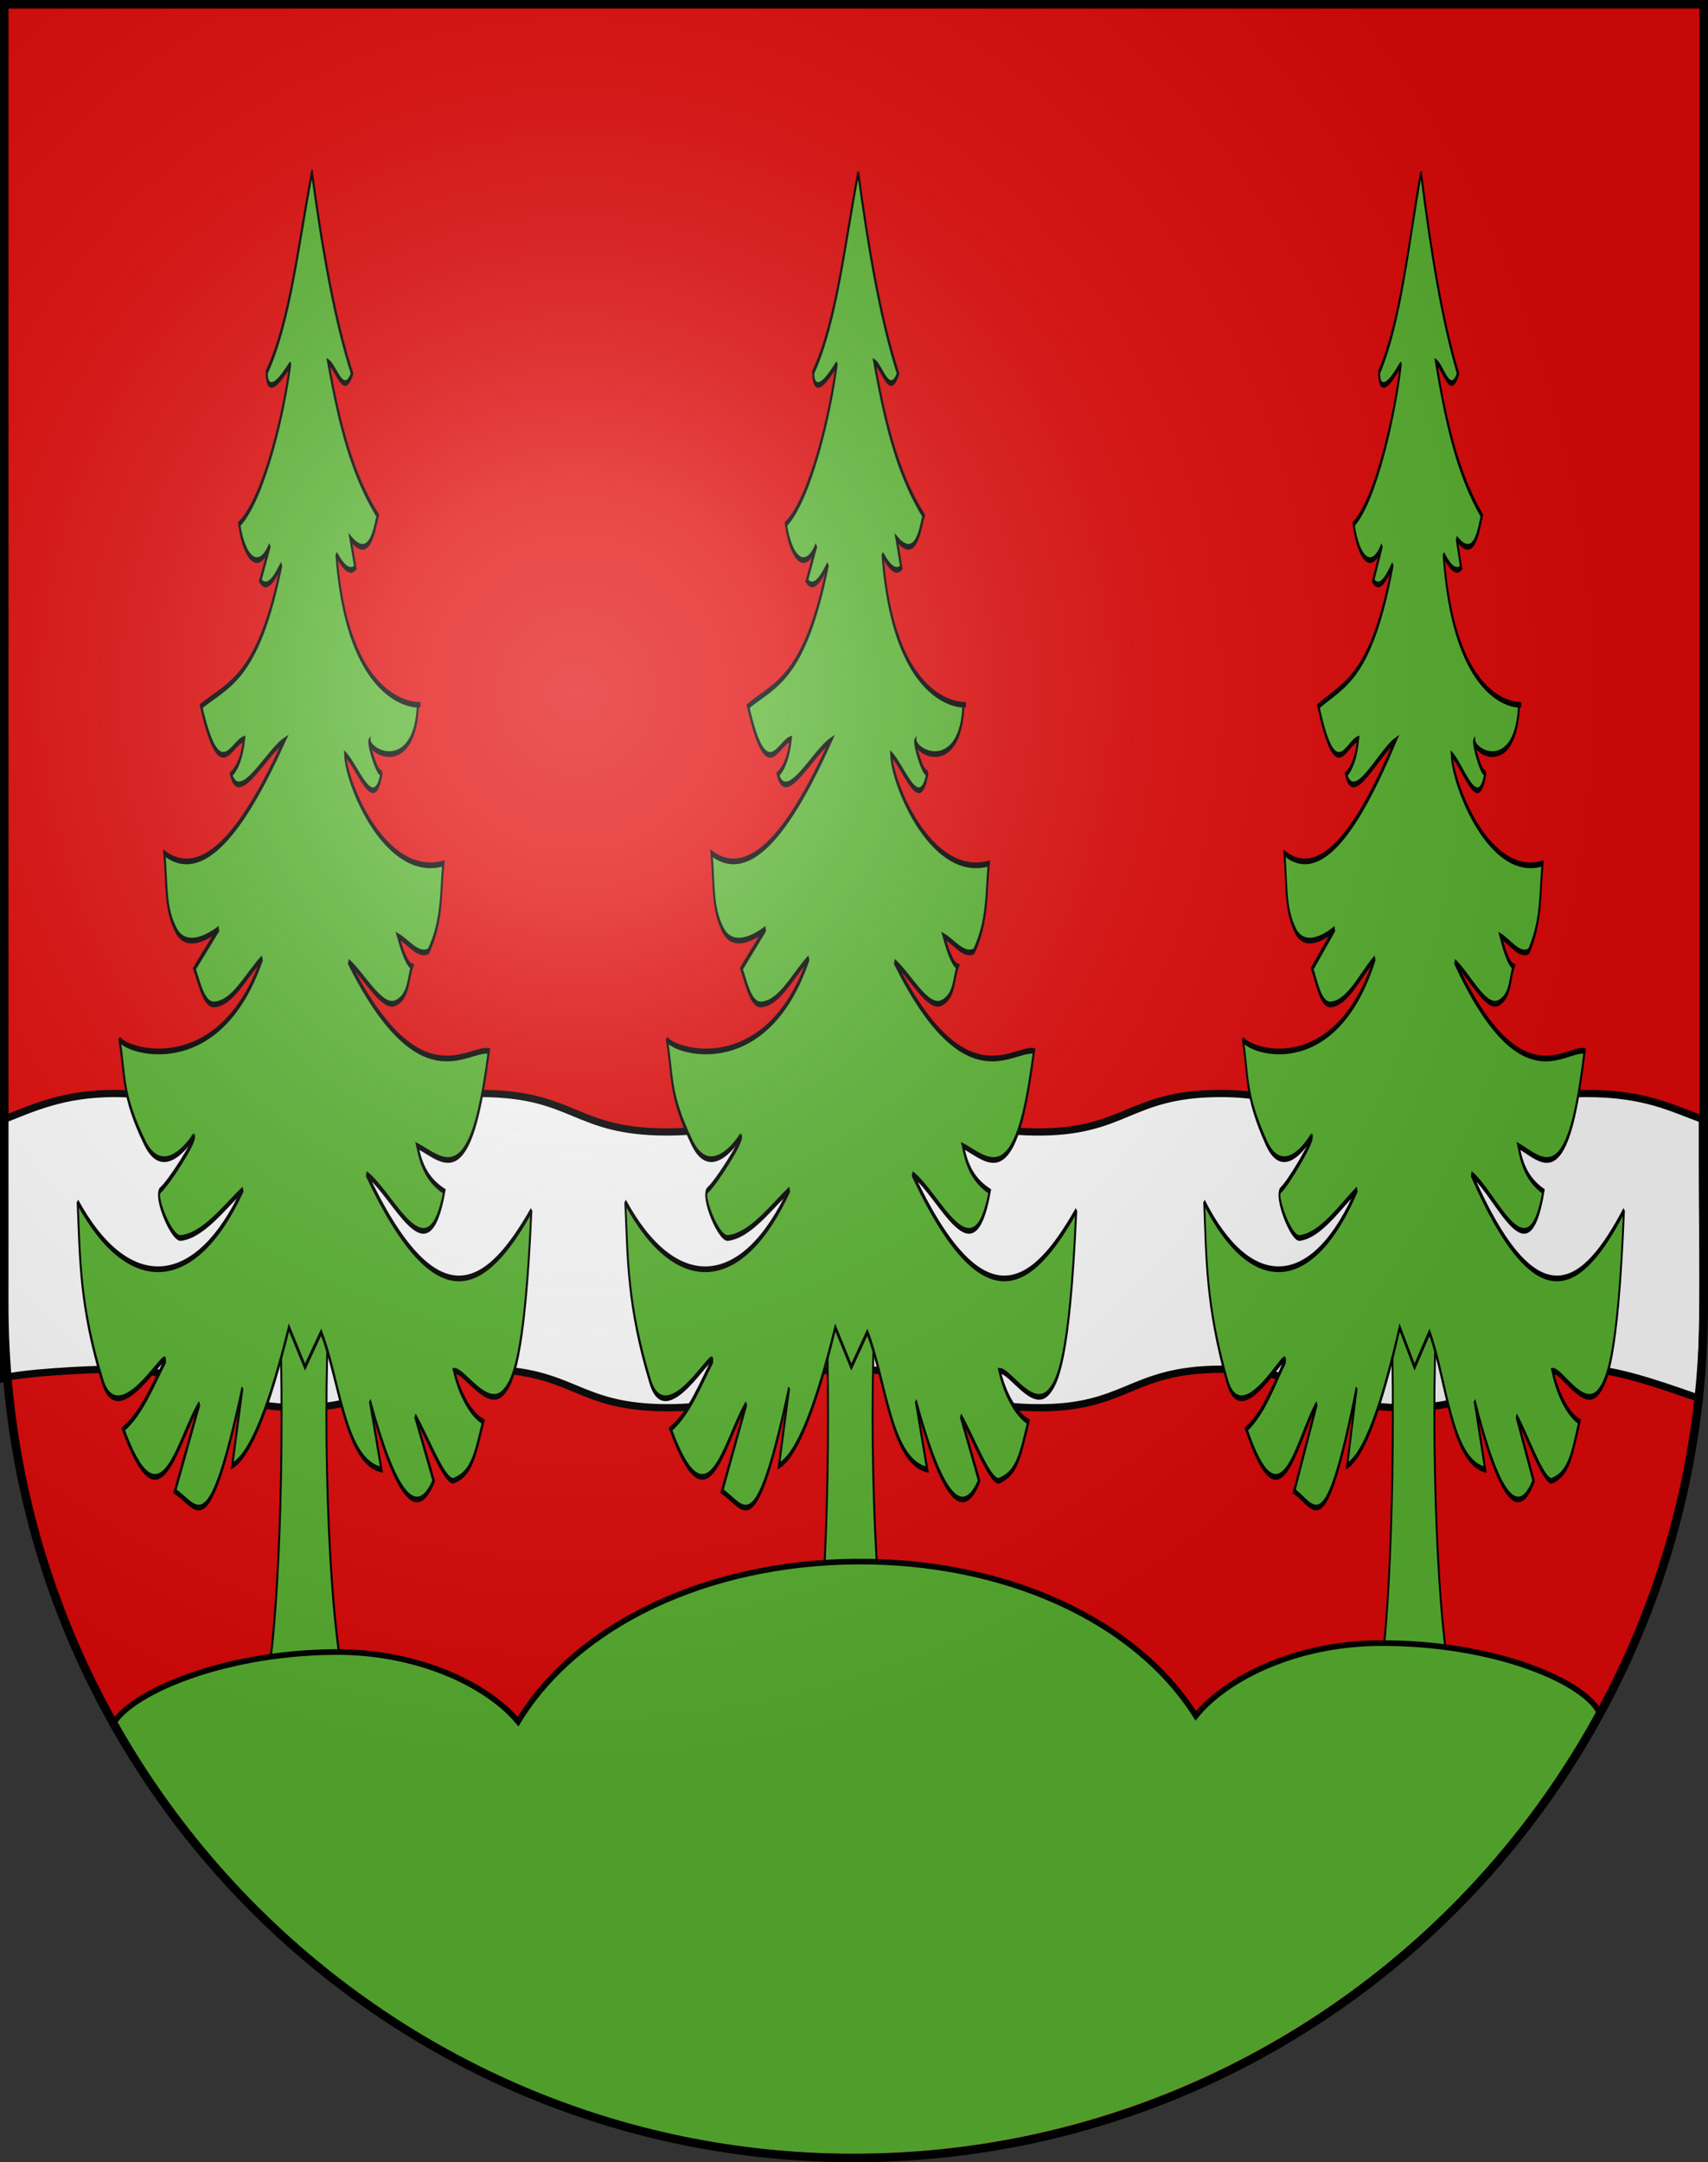 <?xml version="1.0" encoding="UTF-8" standalone="no"?>
<svg
   xmlns:dc="http://purl.org/dc/elements/1.1/"
   xmlns:cc="http://creativecommons.org/ns#"
   xmlns:rdf="http://www.w3.org/1999/02/22-rdf-syntax-ns#"
   xmlns:svg="http://www.w3.org/2000/svg"
   xmlns="http://www.w3.org/2000/svg"
   xmlns:xlink="http://www.w3.org/1999/xlink"
   xmlns:sodipodi="http://sodipodi.sourceforge.net/DTD/sodipodi-0.dtd"
   xmlns:inkscape="http://www.inkscape.org/namespaces/inkscape"
   version="1.0"
   width="603"
   height="763"
   id="svg20"
   sodipodi:docname="2155.svg">
  <rect width="100%" height="100%" fill="#333333" stroke="none"/>
  <sodipodi:namedview
     pagecolor="#ffffff"
     bordercolor="#666666"
     borderopacity="1"
     objecttolerance="10"
     gridtolerance="10"
     guidetolerance="10"
     inkscape:pageopacity="0"
     inkscape:pageshadow="2"
     inkscape:window-width="640"
     inkscape:window-height="480"
     id="namedview32" />
  <desc
     id="desc22">Coat of Arms of Canton of Freiburg (Fribourg)</desc>
  <defs
     id="defs29">
    <linearGradient
       id="linearGradient2893">
      <stop
         id="stop2895"
         style="stop-color:#ffffff;stop-opacity:0.314"
         offset="0" />
      <stop
         id="stop2897"
         style="stop-color:#ffffff;stop-opacity:0.251"
         offset="0.19" />
      <stop
         id="stop2901"
         style="stop-color:#6b6b6b;stop-opacity:0.125"
         offset="0.6" />
      <stop
         id="stop2899"
         style="stop-color:#000000;stop-opacity:0.125"
         offset="1" />
    </linearGradient>
    <radialGradient
       cx="858.042"
       cy="579.933"
       r="300"
       fx="858.042"
       fy="579.933"
       id="radialGradient3236"
       xlink:href="#linearGradient2893"
       gradientUnits="userSpaceOnUse"
       gradientTransform="matrix(1.215,0,0,1.267,-839.192,-490.489)" />
    <clipPath
       id="clipPath3038">
      <path
         d="m 0.948,1 0,458.868 C 0.948,626.179 135.263,761 300.948,761 466.633,761 600.948,626.179 600.948,459.868 L 600.948,1 0.948,1 z"
         id="path3040"
         style="fill:none;stroke:#000000;stroke-width:3;stroke-miterlimit:4;stroke-opacity:1;stroke-dasharray:none;display:inline" />
    </clipPath>
  </defs>
  <g
     id="layer1"
     style="display:inline">
    <path
       d="m 1.5,1.5 0,458.868 C 1.5,626.678 135.815,761.5 301.5,761.5 467.185,761.5 601.5,626.678 601.5,460.368 l 0,-458.868 -600,0 z"
       id="path1899"
       style="fill:#e20909;fill-opacity:1" />
  </g>
  <g
     id="layer2"
     style="display:inline">
    <path
       d="m 40.643,385.869 c -18.318,-0.051 -29.497,5.292 -39.695,9.328 0,14.938 0,-3.795 0,14.503 0,23.797 0,52.327 0,76.715 5.864,-1.934 29.91,-3.278 39.757,-3.251 30.805,0.085 35.426,13.653 65,13.594 29.574,-0.059 31.985,-13.878 64.969,-13.594 32.463,0.279 32.375,13.581 65,13.594 32.624,0.013 34.003,-13.567 65,-13.594 30.997,-0.027 32.899,13.217 65,13.594 32.101,0.377 33.035,-13.405 65.031,-13.594 32.007,-0.189 33.541,13.557 64.938,13.594 31.397,0.037 32.411,-13.594 65.031,-13.594 11.492,0 32.581,8.125 39.235,10.29 2.072,-25.171 1.109,-54.895 1.109,-82.375 l 0,-16.117 c -11.003,-3.986 -20.342,-9.093 -40.906,-9.093 -32.588,10e-6 -33.604,13.609 -64.969,13.571 -31.365,-0.037 -32.901,-13.76 -64.875,-13.571 -31.964,0.189 -32.869,13.948 -64.938,13.571 -32.068,-0.377 -34.003,-13.598 -64.969,-13.571 -30.965,0.027 -32.346,13.584 -64.938,13.571 -32.591,-0.013 -32.507,-13.292 -64.938,-13.571 -32.95,-0.283 -35.331,13.512 -64.875,13.571 -29.544,0.059 -34.195,-13.486 -64.969,-13.571 z"
       id="path2855"
       style="fill:#ffffff;fill-opacity:1;fill-rule:evenodd;stroke:#000000;stroke-width:2.556;stroke-linecap:butt;stroke-linejoin:miter;stroke-miterlimit:4;stroke-opacity:1;display:inline" />
    <g
       transform="matrix(0.321,0,0,0.923,169.2,151.587)"
       id="Gran"
       style="fill:#5ab532;stroke:#000000;stroke-width:2.189;stroke-miterlimit:4;stroke-opacity:1;stroke-dasharray:none">
      <path
         d="m -219.865,331.124 c 7.091,63.887 -2.363,128.146 -13.255,146.489 l 84.575,0 c -14.064,-17.262 -25.407,-87.063 -16.254,-146"
         id="path2884"
         style="fill:#5ab532;fill-opacity:1;fill-rule:evenodd;stroke:#000000;stroke-width:2.189;stroke-miterlimit:4;stroke-opacity:1;stroke-dasharray:none" />
      <path
         d="m -183.994,-98.169 c -14.786,26.771 -23.884,56.982 -49.854,76.299 0.727,12.637 26.088,-3.605 25.857,-2.96 -6.513,18.153 -28.795,51.234 -56.067,61.016 5.734,13.415 21.61,18.704 33.733,8.04 l -10.521,13.578 c 7.221,3.729 15.19,-0.438 23.316,-6.262 -25.252,43.725 -58.568,45.733 -88.379,54.217 20.608,31.197 32.554,14.08 47.288,12.511 -2.069,6.418 -6.775,10.982 -14.332,13.54 8.751,12.308 38.903,-8.39 58.576,-12.927 -44.029,33.778 -88.544,54.337 -131.928,43.14 3.115,12.352 0.339,21.047 12.824,29.415 13.728,9.201 46.974,-0.607 46.974,-0.607 l -26.78,15.269 c 5.674,5.633 10.238,13.993 22.116,13.674 20.391,-0.546 34.774,-11.166 52.404,-17.683 -47.467,48.298 -155.631,35.044 -157.219,30.6 7.238,14.539 1.782,21.046 28.027,39.885 21.929,15.741 54.123,-2.635 54.115,-2.632 2.96,1.562 -28.022,18.3 -36.758,20.802 -7.304,2.092 11.951,18.748 22.357,18.327 24.842,-1.005 47.65,-11.752 68.31,-18.583 -51.964,39.262 -126.14,40.431 -181.782,4.863 2.724,21.68 1.882,39.271 27.387,68.465 17.766,20.335 70.941,-13.946 68.752,-7.594 -13.773,9.2 -24.63,19.425 -46.06,25.931 41.577,39.843 59.252,4.014 83.889,-9.772 l -26.974,33.532 c 25.766,5.988 36.381,21.393 74.285,-39.557 l -11.318,29.785 c 20.801,-4.241 41.601,-23.509 62.402,-52.821 l 17.714,15.073 17.714,-13.264 c 20.886,18.446 25.954,49.411 66.296,52.459 l -12.69,-26.293 c 28.665,36.699 51.559,46.049 70.17,30.636 l -20.458,-24.845 c 13.941,8.302 31.343,24.539 41.823,24.845 21.273,-2.832 24.151,-10.208 33.148,-22.674 -11.616,-2.175 -25.27,-9.361 -31.998,-19.417 11.371,-0.257 36.982,15.388 54.857,7.962 8.723,-3.624 22.888,-11.371 30.061,-69.235 -48.745,29.799 -102.751,44.118 -181.376,-13.988 30.172,7.743 67.798,40.656 85.604,6.642 -20.134,-4.592 -25.806,-10.879 -29.718,-17.373 16.456,3.016 33.225,8.689 48.399,2.906 14.873,-5.669 23.104,-20.245 30.345,-39.206 -23.696,-1.364 -77.218,19.553 -154.402,-34.128 17.299,5.27 36.854,18.28 51.891,15.797 14.984,-2.474 13.434,-9.448 18.057,-13.988 -5.145,-0.625 -10.289,-5.184 -15.434,-11.582 11.164,2.162 22.327,7.909 33.491,5.791 15.825,-11.907 13.108,-22.51 16.342,-33.532 -63.165,6.087 -106.683,-30.091 -107.998,-41.729 14.06,4.741 31.901,23.735 40.23,6.877 -4.108,1.858 -15.537,-11.201 -13.376,-12.178 0,5.283 50.368,12.797 53.142,-13.626 15.815,-0.693 -75.865,6.769 -89.599,-57.526 8.893,5.823 15.563,6.956 20.801,5.067 l -5.321,-11.157 c 22.437,9.622 26.939,-5.245 29.991,-8.74 -28.023,-15.513 -42.284,-34.796 -54.504,-58.716 8.731,1.803 16.709,13.917 26.261,4.457 -19.155,-20.512 -32.67,-47.471 -44.102,-76.811 z"
         id="path2886"
         style="fill:#5ab532;fill-opacity:1;fill-rule:evenodd;stroke:#000000;stroke-width:2.189;stroke-miterlimit:4;stroke-opacity:1;stroke-dasharray:none" />
    </g>
    <g
       transform="matrix(0.297,0,0,0.923,556.318,151.587)"
       id="Gran-4"
       style="fill:#5ab532;stroke:#000000;stroke-width:2.189;stroke-miterlimit:4;stroke-opacity:1;stroke-dasharray:none;display:inline">
      <path
         d="m -219.865,331.124 c 7.091,63.887 -2.363,128.146 -13.255,146.489 l 84.575,0 c -14.064,-17.262 -25.407,-87.063 -16.254,-146"
         id="path2884-0"
         style="fill:#5ab532;fill-opacity:1;fill-rule:evenodd;stroke:#000000;stroke-width:2.189;stroke-miterlimit:4;stroke-opacity:1;stroke-dasharray:none" />
      <path
         d="m -183.994,-98.169 c -14.786,26.771 -23.884,56.982 -49.854,76.299 0.727,12.637 26.088,-3.605 25.857,-2.96 -6.513,18.153 -28.795,51.234 -56.067,61.016 5.734,13.415 21.61,18.704 33.733,8.04 l -10.521,13.578 c 7.221,3.729 15.19,-0.438 23.316,-6.262 -25.252,43.725 -58.568,45.733 -88.379,54.217 20.608,31.197 32.554,14.08 47.288,12.511 -2.069,6.418 -6.775,10.982 -14.332,13.54 8.751,12.308 38.903,-8.39 58.576,-12.927 -44.029,33.778 -88.544,54.337 -131.928,43.14 3.115,12.352 0.339,21.047 12.824,29.415 13.728,9.201 46.974,-0.607 46.974,-0.607 l -26.78,15.269 c 5.674,5.633 10.238,13.993 22.116,13.674 20.391,-0.546 34.774,-11.166 52.404,-17.683 -47.467,48.298 -155.631,35.044 -157.219,30.6 7.238,14.539 1.782,21.046 28.027,39.885 21.929,15.741 54.123,-2.635 54.115,-2.632 2.96,1.562 -28.022,18.3 -36.758,20.802 -7.304,2.092 11.951,18.748 22.357,18.327 24.842,-1.005 47.65,-11.752 68.31,-18.583 -51.964,39.262 -126.14,40.431 -181.782,4.863 2.724,21.68 1.882,39.271 27.387,68.465 17.766,20.335 70.941,-13.946 68.752,-7.594 -13.773,9.2 -24.63,19.425 -46.06,25.931 41.577,39.843 59.252,4.014 83.889,-9.772 l -26.974,33.532 c 25.766,5.988 36.381,21.393 74.285,-39.557 l -11.318,29.785 c 20.801,-4.241 41.601,-23.509 62.402,-52.821 l 17.714,15.073 17.714,-13.264 c 20.886,18.446 25.954,49.411 66.296,52.459 l -12.69,-26.293 c 28.665,36.699 51.559,46.049 70.17,30.636 l -20.458,-24.845 c 13.941,8.302 31.343,24.539 41.823,24.845 21.273,-2.832 24.151,-10.208 33.148,-22.674 -11.616,-2.175 -25.27,-9.361 -31.998,-19.417 11.371,-0.257 36.982,15.388 54.857,7.962 8.723,-3.624 22.888,-11.371 30.061,-69.235 -48.745,29.799 -102.751,44.118 -181.376,-13.988 30.172,7.743 67.798,40.656 85.604,6.642 -20.134,-4.592 -25.806,-10.879 -29.718,-17.373 16.456,3.016 33.225,8.689 48.399,2.906 14.873,-5.669 23.104,-20.245 30.345,-39.206 -23.696,-1.364 -77.218,19.553 -154.402,-34.128 17.299,5.27 36.854,18.28 51.891,15.797 14.984,-2.474 13.434,-9.448 18.057,-13.988 -5.145,-0.625 -10.289,-5.184 -15.434,-11.582 11.164,2.162 22.327,7.909 33.491,5.791 15.825,-11.907 13.108,-22.51 16.342,-33.532 -63.165,6.087 -106.683,-30.091 -107.998,-41.729 14.06,4.741 31.901,23.735 40.23,6.877 -4.108,1.858 -15.537,-11.201 -13.376,-12.178 0,5.283 50.368,12.797 53.142,-13.626 15.815,-0.693 -75.865,6.769 -89.599,-57.526 8.893,5.823 15.563,6.956 20.801,5.067 l -5.321,-11.157 c 22.437,9.622 26.939,-5.245 29.991,-8.74 -28.023,-15.513 -42.284,-34.796 -54.504,-58.716 8.731,1.803 16.709,13.917 26.261,4.457 -19.155,-20.512 -32.67,-47.471 -44.102,-76.811 z"
         id="path2886-9"
         style="fill:#5ab532;fill-opacity:1;fill-rule:evenodd;stroke:#000000;stroke-width:2.189;stroke-miterlimit:4;stroke-opacity:1;stroke-dasharray:none" />
    </g>
    <g
       transform="matrix(0.319,0,0,0.923,361.687,151.587)"
       id="Gran-48"
       style="fill:#5ab532;stroke:#000000;stroke-width:2.189;stroke-miterlimit:4;stroke-opacity:1;stroke-dasharray:none;display:inline">
      <path
         d="m -219.865,331.124 c 7.091,63.887 -2.363,128.146 -13.255,146.489 l 84.575,0 c -14.064,-17.262 -25.407,-87.063 -16.254,-146"
         id="path2884-8"
         style="fill:#5ab532;fill-opacity:1;fill-rule:evenodd;stroke:#000000;stroke-width:2.189;stroke-miterlimit:4;stroke-opacity:1;stroke-dasharray:none" />
      <path
         d="m -183.994,-98.169 c -14.786,26.771 -23.884,56.982 -49.854,76.299 0.727,12.637 26.088,-3.605 25.857,-2.96 -6.513,18.153 -28.795,51.234 -56.067,61.016 5.734,13.415 21.61,18.704 33.733,8.04 l -10.521,13.578 c 7.221,3.729 15.19,-0.438 23.316,-6.262 -25.252,43.725 -58.568,45.733 -88.379,54.217 20.608,31.197 32.554,14.08 47.288,12.511 -2.069,6.418 -6.775,10.982 -14.332,13.54 8.751,12.308 38.903,-8.39 58.576,-12.927 -44.029,33.778 -88.544,54.337 -131.928,43.14 3.115,12.352 0.339,21.047 12.824,29.415 13.728,9.201 46.974,-0.607 46.974,-0.607 l -26.78,15.269 c 5.674,5.633 10.238,13.993 22.116,13.674 20.391,-0.546 34.774,-11.166 52.404,-17.683 -47.467,48.298 -155.631,35.044 -157.219,30.6 7.238,14.539 1.782,21.046 28.027,39.885 21.929,15.741 54.123,-2.635 54.115,-2.632 2.96,1.562 -28.022,18.3 -36.758,20.802 -7.304,2.092 11.951,18.748 22.357,18.327 24.842,-1.005 47.65,-11.752 68.31,-18.583 -51.964,39.262 -126.14,40.431 -181.782,4.863 2.724,21.68 1.882,39.271 27.387,68.465 17.766,20.335 70.941,-13.946 68.752,-7.594 -13.773,9.2 -24.63,19.425 -46.06,25.931 41.577,39.843 59.252,4.014 83.889,-9.772 l -26.974,33.532 c 25.766,5.988 36.381,21.393 74.285,-39.557 l -11.318,29.785 c 20.801,-4.241 41.601,-23.509 62.402,-52.821 l 17.714,15.073 17.714,-13.264 c 20.886,18.446 25.954,49.411 66.296,52.459 l -12.69,-26.293 c 28.665,36.699 51.559,46.049 70.17,30.636 l -20.458,-24.845 c 13.941,8.302 31.343,24.539 41.823,24.845 21.273,-2.832 24.151,-10.208 33.148,-22.674 -11.616,-2.175 -25.27,-9.361 -31.998,-19.417 11.371,-0.257 36.982,15.388 54.857,7.962 8.723,-3.624 22.888,-11.371 30.061,-69.235 -48.745,29.799 -102.751,44.118 -181.376,-13.988 30.172,7.743 67.798,40.656 85.604,6.642 -20.134,-4.592 -25.806,-10.879 -29.718,-17.373 16.456,3.016 33.225,8.689 48.399,2.906 14.873,-5.669 23.104,-20.245 30.345,-39.206 -23.696,-1.364 -77.218,19.553 -154.402,-34.128 17.299,5.27 36.854,18.28 51.891,15.797 14.984,-2.474 13.434,-9.448 18.057,-13.988 -5.145,-0.625 -10.289,-5.184 -15.434,-11.582 11.164,2.162 22.327,7.909 33.491,5.791 15.825,-11.907 13.108,-22.51 16.342,-33.532 -63.165,6.087 -106.683,-30.091 -107.998,-41.729 14.06,4.741 31.901,23.735 40.23,6.877 -4.108,1.858 -15.537,-11.201 -13.376,-12.178 0,5.283 50.368,12.797 53.142,-13.626 15.815,-0.693 -75.865,6.769 -89.599,-57.526 8.893,5.823 15.563,6.956 20.801,5.067 l -5.321,-11.157 c 22.437,9.622 26.939,-5.245 29.991,-8.74 -28.023,-15.513 -42.284,-34.796 -54.504,-58.716 8.731,1.803 16.709,13.917 26.261,4.457 -19.155,-20.512 -32.67,-47.471 -44.102,-76.811 z"
         id="path2886-2"
         style="fill:#5ab532;fill-opacity:1;fill-rule:evenodd;stroke:#000000;stroke-width:2.189;stroke-miterlimit:4;stroke-opacity:1;stroke-dasharray:none" />
    </g>
    <path
       d="m 302.095,552.047 c -52.076,0.442 -98.176,21.887 -119.197,56.452 -11.147,-13.257 -35.725,-24.793 -64.886,-24.546 -41.281,0.35 -74.629,15.605 -78.814,26.893 25.738,113.179 179.815,153.82 264.579,153.1 84.764,-0.72 237.273,-44.297 261.212,-157.898 -4.364,-11.215 -37.048,-25.576 -78.329,-25.225 -29.161,0.248 -53.553,12.2 -64.488,25.644 C 400.605,572.263 354.171,551.604 302.095,552.047 z"
       transform="translate(0,-1)"
       clip-path="url(#clipPath3038)"
       id="Treberg"
       style="fill:#5ab532;stroke:#000000;stroke-width:2;stroke-miterlimit:4;stroke-opacity:1;stroke-dasharray:none" />
  </g>
  <g
     id="layer3"
     style="display:inline">
    <path
       d="m 1.5,1.5 0,458.868 C 1.5,626.679 135.815,761.5 301.5,761.5 467.185,761.5 601.5,626.679 601.5,460.368 L 601.5,1.5 1.5,1.5 z"
       id="path2346"
       style="fill:url(#radialGradient3236);fill-opacity:1" />
  </g>
  <g
     id="layer4"
     style="display:inline">
    <path
       d="m 1.5,1.5 0,458.868 C 1.5,626.679 135.815,761.5 301.5,761.5 467.185,761.5 601.5,626.679 601.5,460.368 L 601.5,1.5 1.5,1.5 z"
       id="path3239"
       style="fill:none;stroke:#000000;stroke-width:3;stroke-miterlimit:4;stroke-opacity:1;stroke-dasharray:none" />
  </g>
</svg>
